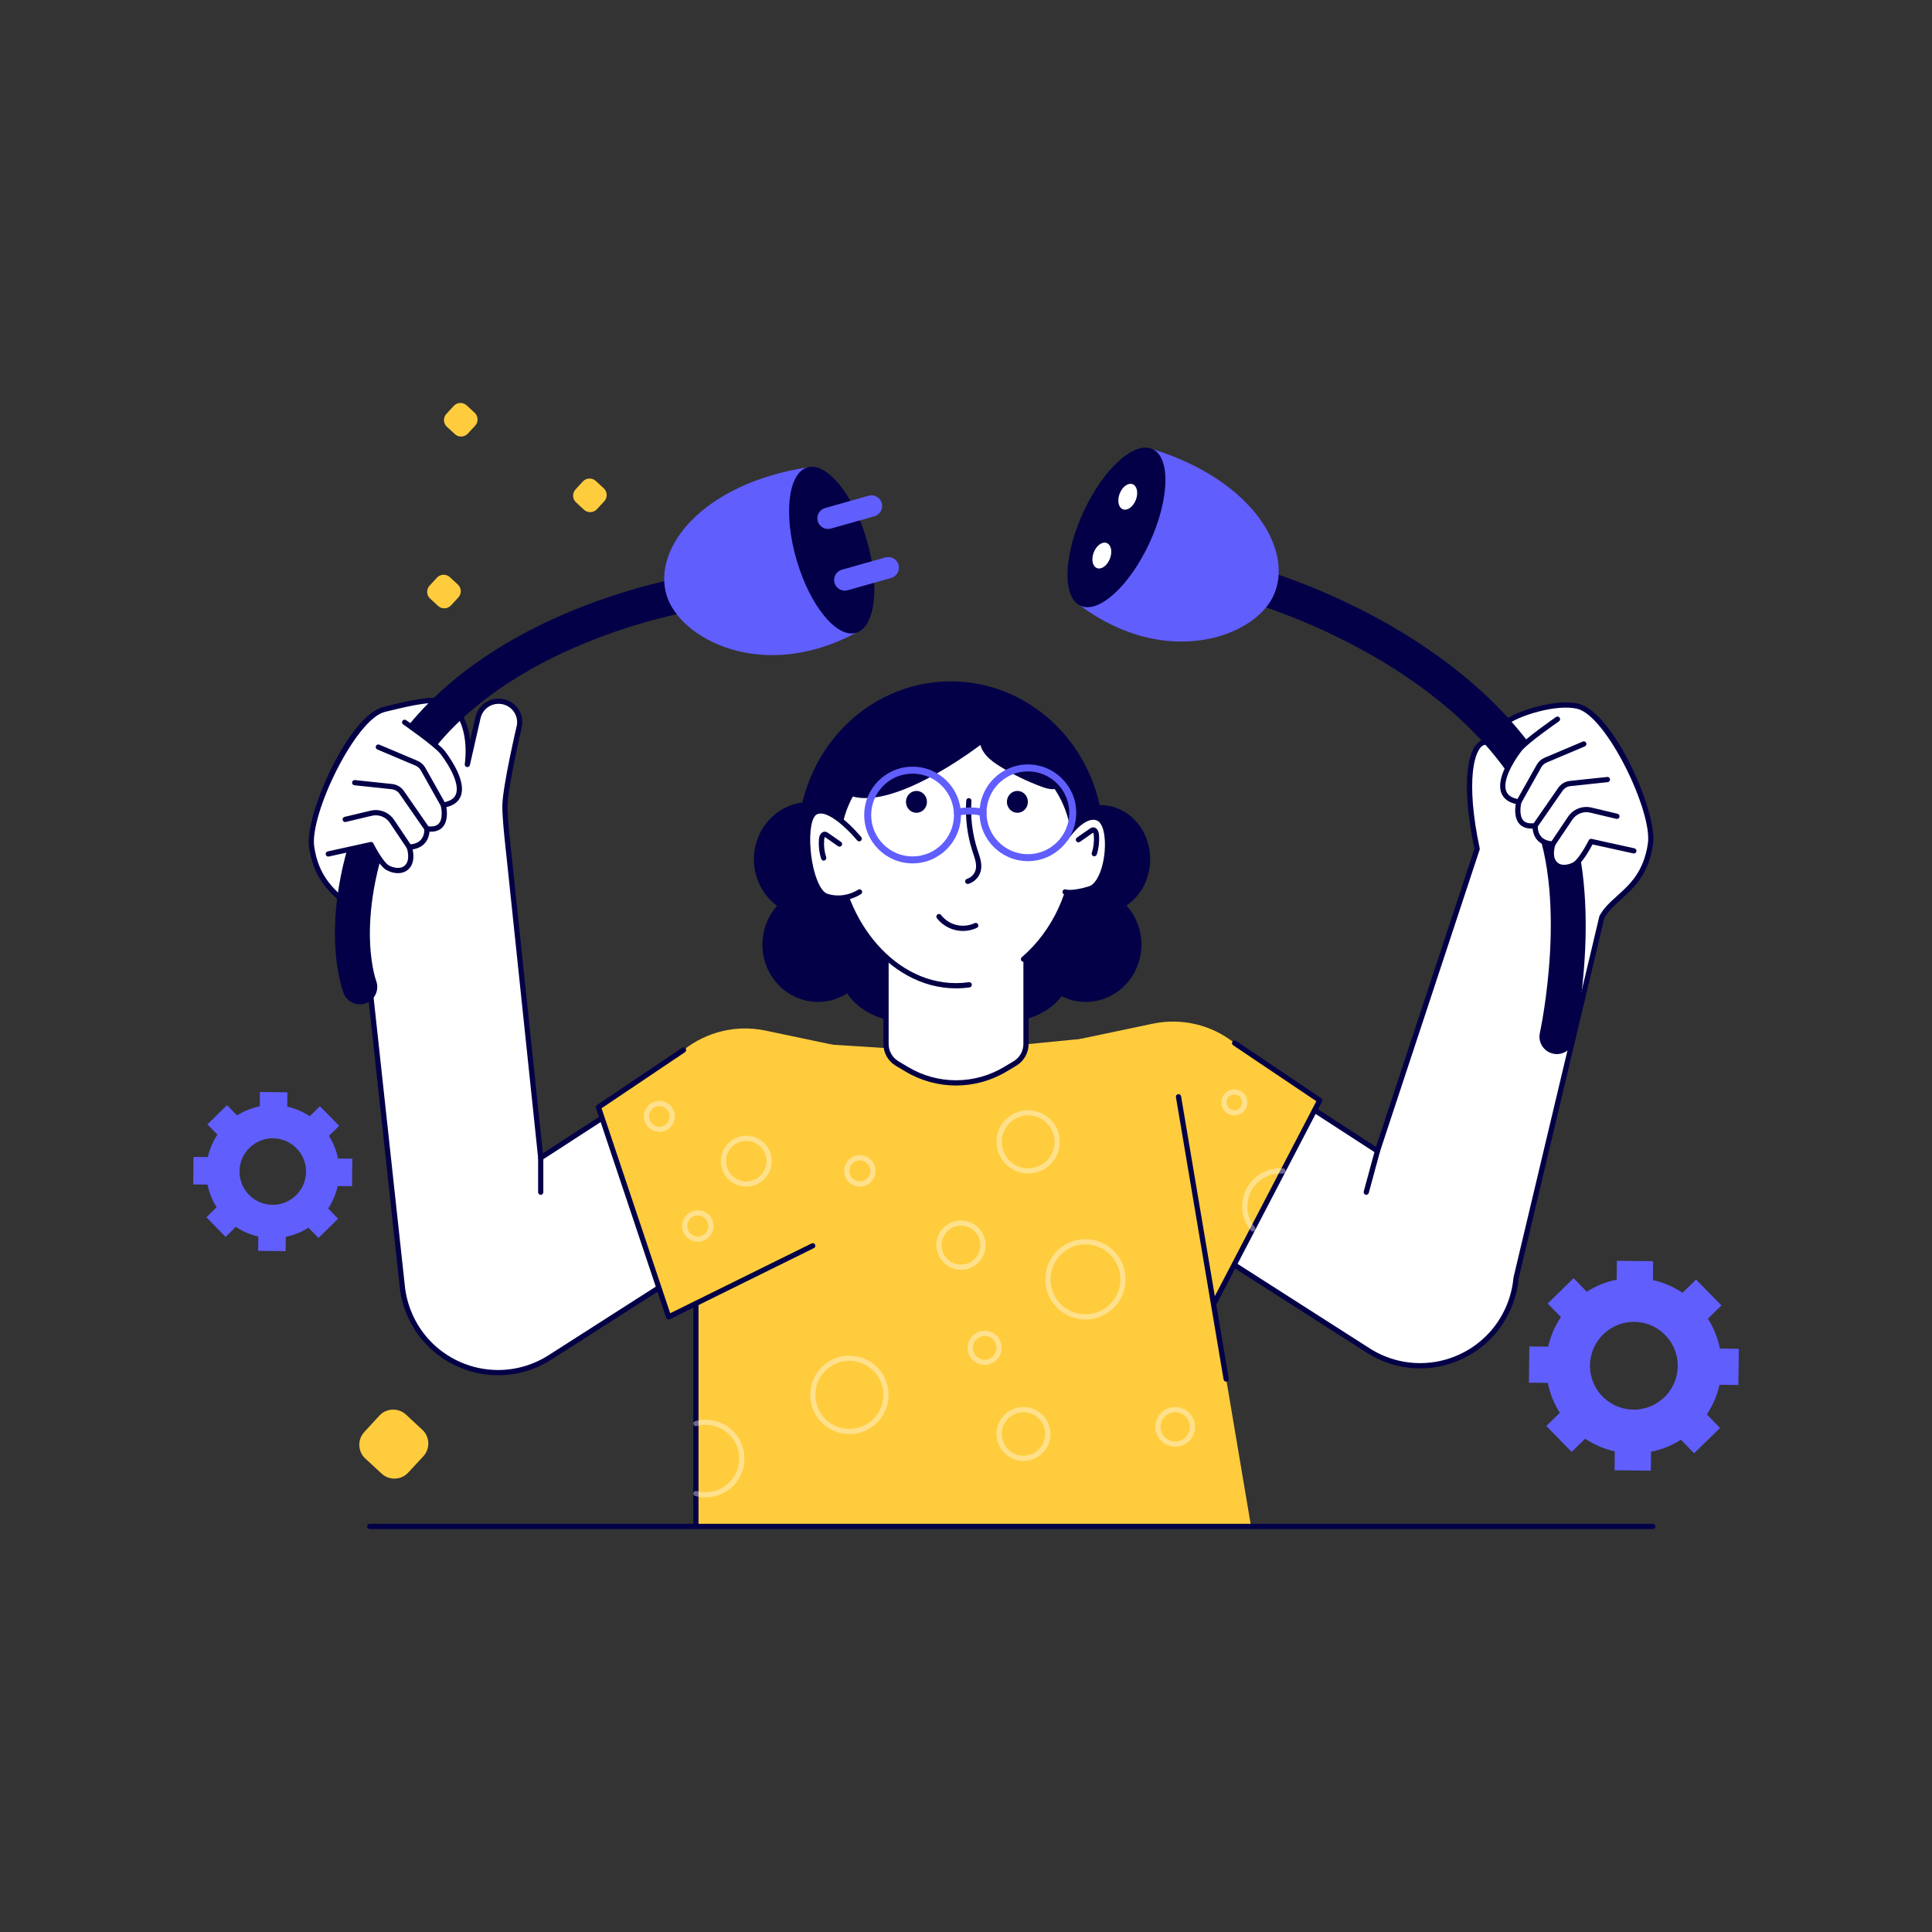 <svg width="2500" height="2500" viewBox="0 0 2500 2500" fill="none" xmlns="http://www.w3.org/2000/svg">
<rect x="0" y="0" width="2500" height="2500" fill="#333333" stroke="none"/>
<path d="M547.8 1884.39L528.28 1905.52C519.1 1915.37 503.72 1915.98 493.87 1906.88L472.74 1887.37C462.89 1878.27 462.28 1862.89 471.38 1853.04L490.89 1831.83C499.99 1821.98 515.37 1821.37 525.3 1830.47L546.43 1850.07C556.29 1859.16 556.9 1874.54 547.8 1884.39ZM593.1 773.1L583.6 783.39C579.13 788.19 571.64 788.48 566.84 784.05L556.55 774.55C551.75 770.12 551.46 762.63 555.89 757.83L565.39 747.5C569.82 742.7 577.31 742.41 582.15 746.84L592.44 756.38C597.24 760.81 597.53 768.3 593.1 773.1ZM781.92 648.62L772.42 658.91C767.95 663.71 760.46 664 755.66 659.57L745.37 650.07C740.57 645.64 740.28 638.15 744.71 633.35L754.21 623.02C758.64 618.22 766.13 617.93 770.97 622.36L781.26 631.9C786.05 636.33 786.35 643.82 781.92 648.62ZM614.85 550.82L605.35 561.11C600.88 565.91 593.39 566.2 588.59 561.77L578.3 552.27C573.5 547.84 573.21 540.35 577.64 535.55L587.14 525.22C591.57 520.42 599.06 520.13 603.9 524.56L614.19 534.1C618.98 538.53 619.28 546.03 614.85 550.82Z" fill="#FFCC3D"/>
<path d="M2135.7 1092.13C2127.05 1150.54 2087.27 1159 2072.65 1186.92L2072.73 1186.96L1961.77 1653.72C1959.36 1680.71 1948.21 1706.21 1930.04 1726.29C1905.68 1753.19 1871.83 1767.26 1837.64 1767.26C1814.51 1767.26 1791.21 1760.82 1770.53 1747.6L1557.42 1611.35L1666.56 1414.17L1782.39 1489.29L1911.42 1098.48C1885.28 975.28 1916.84 931.91 1943.88 978.77C1942.69 971.19 1920.56 956.14 1950.21 933.9C1965 922.71 2013.51 907.25 2041.64 913.86C2083.29 923.69 2141.82 1050.79 2135.7 1092.13Z" fill="white"/>
<path d="M1837.64 1770.64C1813.2 1770.64 1789.37 1763.66 1768.71 1750.45L1555.6 1614.2C1554.1 1613.24 1553.6 1611.28 1554.46 1609.72L1663.6 1412.54C1664.05 1411.72 1664.83 1411.13 1665.74 1410.9C1666.65 1410.67 1667.61 1410.83 1668.4 1411.34L1780.56 1484.07L1907.92 1098.29C1889.52 1010.95 1899.52 964.85 1917.66 957.89C1920.78 956.69 1925.7 956.07 1931.64 959.66C1930.64 951.75 1933.73 942.03 1948.18 931.2C1962.94 920.04 2012.89 903.65 2042.41 910.57C2087.8 921.28 2145.18 1051.16 2139.04 1092.62C2133.24 1131.75 2114.06 1149.01 2097.14 1164.24C2088.78 1171.76 2080.88 1178.87 2076 1187.8L1965.11 1654.25C1962.6 1681.73 1951.04 1708.11 1932.54 1728.55C1908.34 1755.3 1873.75 1770.64 1837.64 1770.64ZM1561.92 1610.21L1772.35 1744.75C1791.92 1757.26 1814.49 1763.87 1837.64 1763.87C1871.84 1763.87 1904.6 1749.34 1927.54 1724.01C1945.11 1704.59 1956.08 1679.52 1958.41 1653.4C1958.42 1653.24 1958.45 1653.08 1958.49 1652.92L2069.3 1186.79C2069.31 1186.29 2069.42 1185.79 2069.66 1185.34C2075.07 1175.01 2083.59 1167.34 2092.62 1159.21C2108.7 1144.75 2126.91 1128.35 2132.35 1091.62C2138.53 1049.9 2078.65 926.06 2040.86 917.14C2013.58 910.74 1965.79 926.34 1952.24 936.58C1931.7 951.99 1938.3 962.39 1943.6 970.75C1945.33 973.48 1946.83 975.85 1947.21 978.23C1947.46 979.84 1946.53 981.4 1945 981.94C1943.46 982.49 1941.76 981.85 1940.95 980.44C1933.77 968 1925.97 961.91 1920.08 964.18C1908.03 968.8 1895.92 1009.15 1914.72 1097.76C1914.85 1098.35 1914.81 1098.95 1914.62 1099.52L1785.6 1490.33C1785.27 1491.32 1784.5 1492.11 1783.51 1492.46C1782.52 1492.81 1781.43 1492.68 1780.55 1492.11L1667.76 1418.97L1561.92 1610.21Z" fill="#030047"/>
<path d="M1230.26 1294.89C1339.47 1294.89 1428 1202.39 1428 1088.28C1428 974.172 1339.47 881.67 1230.26 881.67C1121.05 881.67 1032.52 974.172 1032.52 1088.28C1032.52 1202.39 1121.05 1294.89 1230.26 1294.89Z" fill="#030047"/>
<path d="M1424.16 1182.01C1459.59 1182.01 1488.31 1150.63 1488.31 1111.92C1488.31 1073.21 1459.59 1041.83 1424.16 1041.83C1388.73 1041.83 1360.01 1073.21 1360.01 1111.92C1360.01 1150.63 1388.73 1182.01 1424.16 1182.01Z" fill="#030047"/>
<path d="M1058.47 1296.47C1098.18 1296.47 1130.37 1263.27 1130.37 1222.32C1130.37 1181.37 1098.18 1148.17 1058.47 1148.17C1018.76 1148.17 986.57 1181.37 986.57 1222.32C986.57 1263.27 1018.76 1296.47 1058.47 1296.47Z" fill="#030047"/>
<path d="M1405.08 1296.47C1444.79 1296.47 1476.98 1263.27 1476.98 1222.32C1476.98 1181.37 1444.79 1148.17 1405.08 1148.17C1365.37 1148.17 1333.18 1181.37 1333.18 1222.32C1333.18 1263.27 1365.37 1296.47 1405.08 1296.47Z" fill="#030047"/>
<path d="M1047.46 1186.07C1087.17 1186.07 1119.36 1152.87 1119.36 1111.92C1119.36 1070.97 1087.17 1037.77 1047.46 1037.77C1007.75 1037.77 975.56 1070.97 975.56 1111.92C975.56 1152.87 1007.75 1186.07 1047.46 1186.07Z" fill="#030047"/>
<path d="M1302.1 1321.92C1348.75 1321.92 1386.56 1290.54 1386.56 1251.83C1386.56 1213.12 1348.75 1181.74 1302.1 1181.74C1255.45 1181.74 1217.64 1213.12 1217.64 1251.83C1217.64 1290.54 1255.45 1321.92 1302.1 1321.92Z" fill="#030047"/>
<path d="M1170.43 1321.92C1217.08 1321.92 1254.89 1290.54 1254.89 1251.83C1254.89 1213.12 1217.08 1181.74 1170.43 1181.74C1123.78 1181.74 1085.97 1213.12 1085.97 1251.83C1085.97 1290.54 1123.78 1321.92 1170.43 1321.92Z" fill="#030047"/>
<path d="M1397.03 1344.54L1491.59 1324.66C1528.91 1316.81 1567.77 1326.03 1597.6 1349.79L1707.73 1423.85L1570.34 1687.72L1430.4 1603.11C1399.64 1584.51 1381.92 1550.22 1384.56 1514.36L1397.03 1344.54Z" fill="#FFCC3D"/>
<path d="M1570.33 1691.1C1569.72 1691.1 1569.12 1690.93 1568.58 1690.61L1428.65 1606C1427.05 1605.03 1426.54 1602.96 1427.51 1601.36C1428.47 1599.76 1430.55 1599.25 1432.15 1600.22L1569.01 1682.97L1703.34 1424.97L1595.72 1352.59C1594.17 1351.55 1593.76 1349.45 1594.8 1347.9C1595.84 1346.35 1597.93 1345.94 1599.49 1346.98L1709.62 1421.04C1711.05 1422 1711.53 1423.88 1710.73 1425.41L1573.34 1689.29C1572.91 1690.12 1572.16 1690.73 1571.25 1690.98C1570.94 1691.06 1570.64 1691.1 1570.33 1691.1Z" fill="#030047"/>
<path d="M1226.65 1361.28L1423.96 1341.89C1472.71 1337.1 1516.85 1370.85 1525 1419.15L1618.86 1975.19H900.47V1439.95C900.47 1386.15 945.89 1343.51 999.58 1346.91L1226.65 1361.28Z" fill="#FFCC3D"/>
<path d="M900.47 1978.58C898.6 1978.58 897.09 1977.07 897.09 1975.2V1439.96C897.09 1438.09 898.6 1436.58 900.47 1436.58C902.34 1436.58 903.85 1438.09 903.85 1439.96V1975.2C903.85 1977.06 902.34 1978.58 900.47 1978.58ZM1586.65 1787.82C1585.03 1787.82 1583.6 1786.65 1583.32 1785L1521.66 1419.72C1521.35 1417.88 1522.59 1416.14 1524.43 1415.83C1526.22 1415.52 1528.01 1416.76 1528.32 1418.6L1589.98 1783.89C1590.29 1785.73 1589.05 1787.47 1587.21 1787.78C1587.03 1787.81 1586.84 1787.82 1586.65 1787.82ZM2014.61 1363.98C2012.99 1363.98 2011.35 1363.81 2009.7 1363.44C1997.55 1360.74 1989.89 1348.71 1992.59 1336.56C1992.99 1334.76 2031.93 1154.67 1978.85 1047.05C1889.76 866.42 1649.27 789.14 1626.98 782.37C1626.63 782.29 1626.28 782.2 1625.93 782.1C1608.57 777.14 1608.17 762.23 1608.27 759.29C1608.61 748.96 1615.94 740.19 1626.04 738.01C1628.3 737.52 1630.61 737.02 1637.68 738.67L1637.7 738.6L1638.32 738.78C1638.55 738.85 1638.79 738.92 1639.02 738.99C1646.78 740.93 1659.72 745.2 1682.74 754.04C1707.81 763.67 1746.61 780.09 1788.99 803.63C1864.41 845.5 1965.58 918.27 2019.26 1027.12C2079.39 1149.03 2038.35 1338.33 2036.57 1346.33C2034.25 1356.83 2024.94 1363.98 2014.61 1363.98ZM1767.92 1546.09C1767.63 1546.09 1767.33 1546.05 1767.04 1545.97C1765.24 1545.48 1764.18 1543.62 1764.66 1541.82L1779.16 1488.4C1779.65 1486.6 1781.51 1485.53 1783.31 1486.02C1785.11 1486.51 1786.17 1488.37 1785.69 1490.17L1771.19 1543.59C1770.77 1545.1 1769.41 1546.09 1767.92 1546.09Z" fill="#030047"/>
<path d="M924.68 1620.25L711.57 1756.54C690.89 1769.76 667.64 1776.16 644.5 1776.16C610.27 1776.16 576.42 1762.09 552.05 1735.19C533.87 1715.11 522.73 1689.65 520.32 1662.66L469.06 1189.72L466.31 1190.95C451.69 1163.03 411.91 1154.56 403.27 1096.17C397.13 1054.82 455.68 927.72 497.32 917.89C525.45 911.28 566.84 899.8 581.63 910.98C611.29 933.22 605.91 981.65 604.72 989.23L618.53 928.6C621.45 915.93 632.68 907.37 645.14 907.37C647.05 907.37 648.95 907.54 650.9 907.96C665.35 911.05 674.71 925.03 672.04 939.57C672.04 939.57 654.2 1015.75 653.4 1041.72C652.89 1057.57 658.44 1105.06 658.44 1105.06L699.71 1498.18L815.54 1423.06L924.68 1620.25Z" fill="white"/>
<path d="M644.51 1779.54C608.38 1779.54 573.78 1764.2 549.56 1737.46C531 1716.96 519.43 1690.5 516.96 1662.96L466.16 1194.32C464.99 1194.27 463.89 1193.61 463.31 1192.51C458.46 1183.25 450.37 1175.97 441.8 1168.26C424.88 1153.03 405.7 1135.77 399.91 1096.66C393.75 1055.2 451.12 925.31 496.54 914.6L504.74 912.64C533.37 905.76 568.99 897.18 583.66 908.29C600.26 920.74 606.4 940.83 608.37 957.95L615.22 927.86C618.47 913.81 630.76 904 645.12 904C647.41 904 649.52 904.22 651.6 904.67C667.93 908.17 678.36 923.77 675.35 940.19C675.14 941.11 657.55 1016.49 656.77 1041.83C656.27 1057.25 661.73 1104.2 661.79 1104.67L702.48 1492.35L813.69 1420.23C814.48 1419.72 815.44 1419.56 816.35 1419.79C817.26 1420.02 818.04 1420.61 818.49 1421.43L927.63 1618.61C928.49 1620.17 928 1622.13 926.49 1623.09L713.4 1759.39C692.78 1772.57 668.95 1779.54 644.51 1779.54ZM469.07 1186.33C469.65 1186.33 470.24 1186.48 470.76 1186.78C471.7 1187.32 472.32 1188.27 472.44 1189.35L523.7 1662.29C526.04 1688.44 537 1713.5 554.58 1732.92C577.52 1758.25 610.3 1772.78 644.52 1772.78C667.68 1772.78 690.24 1766.18 709.77 1753.7L920.2 1619.11L814.35 1427.88L701.56 1501.02C700.57 1501.66 699.32 1501.74 698.26 1501.23C697.2 1500.72 696.48 1499.7 696.35 1498.53L655.09 1105.41C654.87 1103.5 649.52 1057.52 650.03 1041.61C650.84 1015.6 668.03 941.93 668.76 938.8C671.08 926.16 662.94 914 650.2 911.27C648.59 910.92 646.94 910.75 645.14 910.75C633.94 910.75 624.36 918.4 621.83 929.36L608.03 989.98C607.63 991.76 605.9 992.9 604.1 992.55C602.31 992.21 601.12 990.51 601.4 988.71C601.73 986.56 609.26 935.91 579.62 913.68C567.48 904.5 532.15 913 506.34 919.21L498.11 921.18C460.3 930.1 400.42 1053.95 406.62 1095.67C412.05 1132.37 430.27 1148.77 446.34 1163.23C454.55 1170.62 462.34 1177.63 467.75 1186.6C468.17 1186.42 468.62 1186.33 469.07 1186.33Z" fill="#030047"/>
<path d="M1085.08 1353.45L990.52 1333.57C953.2 1325.72 914.34 1334.94 884.51 1358.7L774.38 1432.76L865.23 1704.08L1051.7 1612.03C1082.46 1593.43 1100.18 1559.14 1097.54 1523.28L1085.08 1353.45Z" fill="#FFCC3D"/>
<path d="M865.24 1707.45C864.8 1707.45 864.36 1707.36 863.94 1707.19C863.04 1706.81 862.34 1706.07 862.03 1705.14L771.18 1433.82C770.7 1432.38 771.24 1430.79 772.5 1429.94L882.63 1355.88C884.19 1354.84 886.29 1355.25 887.32 1356.8C888.36 1358.35 887.95 1360.45 886.4 1361.49L778.41 1434.11L867.22 1699.32L1050.22 1608.98C1051.89 1608.16 1053.92 1608.84 1054.75 1610.51C1055.57 1612.18 1054.89 1614.21 1053.21 1615.04L866.74 1707.09C866.27 1707.33 865.76 1707.45 865.24 1707.45Z" fill="#030047"/>
<path d="M1491.36 581.18C1622.95 621.98 1674.96 713.66 1647.61 771.4C1622.17 825.1 1508.14 865.44 1398.01 783.84L1491.36 581.18Z" fill="#605EFD"/>
<path d="M1487.57 702.219C1513.35 646.258 1515.04 592.049 1491.36 581.14C1467.68 570.231 1427.59 606.753 1401.81 662.714C1376.03 718.675 1374.33 772.884 1398.01 783.793C1421.69 794.702 1461.79 758.18 1487.57 702.219Z" fill="#030047"/>
<path d="M1469.79 646.851C1473.27 637.887 1471.4 628.801 1465.62 626.557C1459.84 624.312 1452.33 629.759 1448.85 638.722C1445.37 647.686 1447.23 656.772 1453.02 659.016C1458.8 661.261 1466.31 655.814 1469.79 646.851Z" fill="white"/>
<path d="M1436.24 722.95C1439.72 713.986 1437.86 704.9 1432.07 702.656C1426.29 700.411 1418.78 705.858 1415.3 714.821C1411.82 723.785 1413.69 732.871 1419.47 735.115C1425.25 737.36 1432.76 731.913 1436.24 722.95Z" fill="white"/>
<path d="M465.64 1299.62C456.71 1299.62 448.28 1294.28 444.78 1285.48C443.04 1281.11 403.13 1176.47 483.91 1008.35C525.88 921 608.94 847.99 724.11 797.19C769.49 777.17 811.03 764.53 837.89 757.45C870.34 748.89 890.2 745.33 896.91 746.92C907.2 749.33 914.45 758.59 914.31 769.15C914.29 771.01 913.55 787.42 895.08 791.26C893.68 791.55 892.29 791.71 890.91 791.73C862.29 796.88 611.03 847.84 524.52 1027.87C453.01 1176.68 486.35 1268.07 486.7 1268.98C491.11 1280.55 485.38 1293.58 473.85 1298.08C471.16 1299.12 468.37 1299.62 465.64 1299.62Z" fill="#030047"/>
<path d="M1044.72 604.76C908.61 626.11 843.9 709.3 862.61 770.39C880.01 827.2 987.02 883.61 1107.79 818.79L1044.72 604.76Z" fill="#605EFD"/>
<path d="M1107.77 818.846C1132.78 811.478 1138.94 757.593 1121.53 698.492C1104.12 639.391 1069.72 597.453 1044.71 604.822C1019.7 612.19 1013.54 666.075 1030.96 725.176C1048.37 784.277 1082.76 826.215 1107.77 818.846Z" fill="#030047"/>
<path d="M1131.6 668.03L1075.21 683.97C1067.93 686.03 1060.34 681.84 1058.2 674.58C1056.03 667.21 1060.29 659.48 1067.69 657.38L1123.78 641.52C1131.1 639.36 1138.78 643.55 1140.93 650.87C1143.1 658.19 1138.92 665.87 1131.6 668.03ZM1153.31 747.85L1096.92 763.79C1089.64 765.85 1082.05 761.66 1079.91 754.4C1077.74 747.03 1082 739.3 1089.4 737.2L1145.49 721.34C1152.81 719.18 1160.49 723.37 1162.64 730.69C1164.81 738.02 1160.63 745.7 1153.31 747.85Z" fill="#605EFD"/>
<path d="M1313.31 1376.17L1300.72 1383.68C1261.52 1407.08 1212.63 1407.08 1173.43 1383.68L1160.84 1376.17C1151.96 1370.87 1146.51 1361.28 1146.51 1350.94V1212.58H1327.63V1350.94C1327.63 1361.28 1322.19 1370.87 1313.31 1376.17Z" fill="white"/>
<path d="M1237.07 1404.64C1214.46 1404.64 1191.85 1398.62 1171.69 1386.59L1159.1 1379.08C1149.25 1373.2 1143.13 1362.42 1143.13 1350.94V1212.58C1143.13 1210.71 1144.64 1209.2 1146.51 1209.2H1327.62C1329.49 1209.2 1331 1210.71 1331 1212.58V1350.94C1331 1362.41 1324.88 1373.2 1315.03 1379.08L1302.44 1386.59C1282.29 1398.62 1259.68 1404.64 1237.07 1404.64ZM1149.9 1215.95V1350.93C1149.9 1360.04 1154.76 1368.59 1162.58 1373.26L1175.17 1380.77C1213.36 1403.57 1260.82 1403.56 1299 1380.77L1311.59 1373.26C1319.41 1368.59 1324.27 1360.04 1324.27 1350.93V1215.95H1149.9Z" fill="#030047"/>
<path d="M1254.19 1274.31C1248.57 1275.12 1242.86 1275.54 1237.07 1275.54C1152.36 1275.54 1083.69 1185.88 1083.69 1097.74C1083.69 1009.61 1152.36 956.38 1237.07 956.38C1321.78 956.38 1390.45 1009.61 1390.45 1097.74C1390.45 1152.11 1364.32 1207.06 1324.4 1241.19" fill="white"/>
<path d="M1237.08 1278.91C1147.36 1278.91 1080.32 1183.26 1080.32 1097.73C1080.32 1012.51 1144.78 952.99 1237.08 952.99C1329.38 952.99 1393.84 1012.51 1393.84 1097.73C1393.84 1152.34 1368.08 1208.29 1326.61 1243.75C1325.2 1244.96 1323.06 1244.8 1321.84 1243.38C1320.63 1241.96 1320.8 1239.83 1322.21 1238.62C1362.22 1204.41 1387.07 1150.43 1387.07 1097.74C1387.07 1016.5 1325.39 959.76 1237.07 959.76C1148.75 959.76 1087.07 1016.5 1087.07 1097.74C1087.07 1180.07 1151.22 1272.16 1237.07 1272.16C1242.6 1272.16 1248.2 1271.76 1253.71 1270.97C1255.58 1270.7 1257.27 1271.99 1257.53 1273.83C1257.79 1275.68 1256.51 1277.39 1254.67 1277.66C1248.85 1278.49 1242.92 1278.91 1237.08 1278.91Z" fill="#030047"/>
<path d="M1378.66 1085.38C1378.66 1085.38 1402.28 1048.99 1421.9 1059.18C1441.52 1069.37 1434.22 1142.61 1410.36 1150.04C1386.5 1157.48 1378.23 1154.11 1378.23 1154.11" fill="white"/>
<path d="M1384.61 1158.25C1379.71 1158.25 1377.4 1157.43 1376.95 1157.24C1375.22 1156.54 1374.39 1154.57 1375.09 1152.84C1375.79 1151.11 1377.78 1150.28 1379.49 1150.98C1379.49 1150.98 1387.51 1153.62 1409.34 1146.82C1418.92 1143.83 1427.34 1125.12 1429.36 1102.32C1431.12 1082.37 1427.41 1065.86 1420.33 1062.18C1406.51 1055 1387.6 1077.82 1381.49 1087.22C1380.48 1088.78 1378.38 1089.23 1376.82 1088.21C1375.25 1087.19 1374.81 1085.1 1375.83 1083.54C1376.86 1081.95 1401.38 1044.71 1423.46 1056.18C1435.29 1062.33 1437.75 1084.35 1436.11 1102.91C1434.31 1123.14 1426.76 1148.47 1411.37 1153.27C1398.61 1157.25 1390.03 1158.25 1384.61 1158.25Z" fill="#030047"/>
<path d="M1395.47 1086.61C1400.9 1082.83 1406.34 1079.05 1411.77 1075.26C1412.76 1074.57 1413.82 1073.86 1414.94 1073.98C1416.21 1074.12 1417.3 1075.34 1417.9 1076.81C1418.5 1078.28 1418.69 1079.97 1418.81 1081.63C1419.35 1089.46 1418.37 1097.45 1415.99 1104.67" fill="white"/>
<path d="M1415.99 1108.05C1415.64 1108.05 1415.29 1108 1414.93 1107.88C1413.16 1107.3 1412.19 1105.38 1412.78 1103.61C1415.02 1096.79 1415.94 1089.27 1415.43 1081.86C1415.34 1080.52 1415.19 1079.13 1414.76 1078.09C1414.66 1077.85 1414.56 1077.66 1414.46 1077.52C1414.19 1077.69 1413.87 1077.91 1413.69 1078.03L1397.39 1089.38C1395.86 1090.45 1393.76 1090.07 1392.69 1088.54C1391.62 1087.01 1392 1084.9 1393.53 1083.84L1409.83 1072.49C1410.97 1071.7 1412.88 1070.35 1415.29 1070.62C1417.72 1070.88 1419.86 1072.71 1421.02 1075.52C1421.81 1077.45 1422.04 1079.49 1422.17 1081.39C1422.74 1089.67 1421.71 1098.08 1419.19 1105.72C1418.73 1107.14 1417.41 1108.05 1415.99 1108.05ZM1252.26 1143.82C1250.81 1143.82 1249.47 1142.88 1249.03 1141.42C1248.49 1139.63 1249.5 1137.75 1251.29 1137.21C1256.69 1135.58 1261.08 1131 1262.48 1125.54C1264.17 1118.94 1261.73 1111.65 1259.36 1104.61L1258.66 1102.51C1251.64 1081.26 1248.75 1058.22 1250.31 1035.9C1250.44 1034.04 1252.04 1032.63 1253.91 1032.76C1255.78 1032.89 1257.18 1034.5 1257.05 1036.37C1255.55 1057.83 1258.33 1079.97 1265.08 1100.39L1265.78 1102.46C1268.33 1110.07 1271.23 1118.69 1269.04 1127.23C1267.06 1134.93 1260.86 1141.39 1253.26 1143.69C1252.91 1143.78 1252.58 1143.82 1252.26 1143.82Z" fill="#030047"/>
<path d="M1267.42 956.61C1267.47 964.49 1271.24 972 1276.48 977.9C1281.71 983.79 1288.34 988.25 1295.06 992.38C1311.52 1002.5 1328.98 1011 1347.1 1017.72C1351.61 1019.39 1356.24 1020.97 1361.05 1021.17C1365.86 1021.37 1370.93 1020 1374.27 1016.53C1378.41 1012.23 1379.08 1005.44 1377.3 999.74C1375.52 994.04 1371.67 989.24 1367.61 984.87C1346.95 962.63 1318.4 947.86 1288.31 943.85C1282.52 943.08 1276.54 942.7 1270.91 944.27C1265.28 945.84 1260.01 949.66 1258.01 955.14" fill="#030047"/>
<path d="M1272.02 961.38C1272.02 961.38 1141.74 1063.47 1088.57 1023.45C1035.4 983.43 1212.61 938.3 1214.41 938.66C1216.22 939.03 1272.02 961.38 1272.02 961.38Z" fill="#030047"/>
<path d="M1330.09 1114.32C1295.59 1114.32 1267.52 1086.25 1267.52 1051.75C1267.52 1017.25 1295.59 989.18 1330.09 989.18C1364.59 989.18 1392.66 1017.25 1392.66 1051.75C1392.65 1086.26 1364.59 1114.32 1330.09 1114.32ZM1330.09 998.2C1300.56 998.2 1276.54 1022.23 1276.54 1051.76C1276.54 1081.29 1300.56 1105.32 1330.09 1105.32C1359.62 1105.32 1383.64 1081.3 1383.64 1051.76C1383.64 1022.23 1359.62 998.2 1330.09 998.2Z" fill="#605EFD"/>
<path d="M1180.86 1117.21C1146.36 1117.21 1118.29 1089.14 1118.29 1054.64C1118.29 1020.14 1146.36 992.07 1180.86 992.07C1215.36 992.07 1243.43 1020.14 1243.43 1054.64C1243.43 1089.15 1215.36 1117.21 1180.86 1117.21ZM1180.86 1001.09C1151.33 1001.09 1127.31 1025.11 1127.31 1054.65C1127.31 1084.18 1151.33 1108.21 1180.86 1108.21C1210.39 1108.21 1234.42 1084.19 1234.42 1054.65C1234.42 1025.11 1210.39 1001.09 1180.86 1001.09Z" fill="#605EFD"/>
<path d="M1316.51 1051.75C1324.01 1051.75 1330.09 1045.41 1330.09 1037.6C1330.09 1029.79 1324.01 1023.45 1316.51 1023.45C1309.01 1023.45 1302.93 1029.79 1302.93 1037.6C1302.93 1045.41 1309.01 1051.75 1316.51 1051.75Z" fill="#030047"/>
<path d="M1185.89 1051.75C1193.39 1051.75 1199.47 1045.41 1199.47 1037.6C1199.47 1029.79 1193.39 1023.45 1185.89 1023.45C1178.39 1023.45 1172.31 1029.79 1172.31 1037.6C1172.31 1045.41 1178.39 1051.75 1185.89 1051.75Z" fill="#030047"/>
<path d="M1272.02 1056.26C1271.47 1056.26 1270.91 1056.16 1270.36 1055.94C1261.46 1052.42 1245.13 1054.22 1239.58 1055.21C1237.16 1055.64 1234.79 1054.02 1234.35 1051.57C1233.91 1049.12 1235.54 1046.78 1237.99 1046.34C1238.9 1046.17 1260.56 1042.37 1273.68 1047.56C1275.99 1048.48 1277.13 1051.09 1276.21 1053.41C1275.51 1055.18 1273.82 1056.26 1272.02 1056.26Z" fill="#605EFD"/>
<path d="M1262.59 1189.73C1254.66 1186 1245.42 1185.08 1236.85 1187.15C1228.28 1189.23 1220.44 1194.29 1215 1201.26" fill="white"/>
<path d="M1214.99 1182.68C1214.26 1182.68 1213.53 1182.91 1212.92 1183.4C1211.45 1184.55 1211.19 1186.67 1212.33 1188.14C1218.27 1195.75 1226.69 1201.19 1236.05 1203.46C1245.42 1205.73 1255.35 1204.74 1264.02 1200.66C1265.71 1199.87 1266.43 1197.85 1265.64 1196.16C1264.85 1194.47 1262.84 1193.74 1261.14 1194.54C1253.86 1197.96 1245.51 1198.8 1237.64 1196.89C1229.75 1194.98 1222.66 1190.39 1217.65 1183.98C1217 1183.13 1216 1182.68 1214.99 1182.68Z" fill="#030047"/>
<path d="M699.69 1546.08C697.82 1546.08 696.31 1544.57 696.31 1542.7V1498.19C696.31 1496.32 697.82 1494.81 699.69 1494.81C701.56 1494.81 703.07 1496.32 703.07 1498.19V1542.7C703.07 1544.57 701.56 1546.08 699.69 1546.08Z" fill="#030047"/>
<path d="M2015.41 930.59C2015.41 930.59 1974.24 959.03 1965.98 969.92C1957.73 980.81 1922.52 1030.84 1965.38 1037.69C1965.38 1037.69 1956.03 1072.97 1986.54 1068.36C1986.54 1068.36 1984.2 1090.75 2009.38 1092.13C2009.38 1092.13 2003.86 1107.58 2011.3 1116.76C2018.74 1125.95 2032.1 1122.15 2038.04 1118.39C2046.72 1112.91 2058.88 1088.82 2058.88 1088.82L2114.21 1101.03" fill="white"/>
<path d="M2024.02 1125.84C2018.45 1125.84 2012.81 1124.01 2008.67 1118.89C2002.6 1111.4 2003.78 1100.82 2005.06 1095.08C1998.17 1094.01 1992.76 1091.2 1988.95 1086.72C1984.73 1081.77 1983.51 1075.93 1983.2 1072.11C1975.77 1072.51 1970.02 1070.52 1966.1 1066.14C1959.38 1058.65 1960.38 1046.37 1961.39 1040.35C1951.91 1038.13 1945.68 1033.45 1942.85 1026.4C1935.38 1007.79 1954.66 979.28 1963.29 967.88C1971.77 956.69 2011.79 928.99 2013.49 927.81C2015.04 926.74 2017.14 927.14 2018.19 928.67C2019.25 930.21 2018.87 932.31 2017.33 933.37C2016.92 933.65 1976.51 961.63 1968.67 971.96C1955.9 988.81 1944.06 1011.29 1949.11 1023.88C1951.36 1029.48 1956.85 1032.91 1965.91 1034.35C1966.85 1034.5 1967.69 1035.04 1968.21 1035.84C1968.73 1036.64 1968.89 1037.62 1968.65 1038.55C1967.5 1042.92 1965.71 1055.6 1971.14 1061.63C1974.11 1064.92 1979.12 1066.06 1986.04 1065.02C1987.09 1064.86 1988.13 1065.19 1988.88 1065.92C1989.64 1066.64 1990.02 1067.67 1989.91 1068.72C1989.9 1068.78 1989.21 1076.65 1994.14 1082.39C1997.45 1086.24 2002.64 1088.38 2009.57 1088.76C2010.63 1088.82 2011.61 1089.38 2012.2 1090.26C2012.79 1091.15 2012.93 1092.26 2012.57 1093.26C2012.52 1093.4 2007.8 1107.05 2013.93 1114.63C2020 1122.13 2031.58 1118.48 2036.24 1115.53C2042.7 1111.45 2052.61 1093.76 2055.88 1087.29C2056.58 1085.91 2058.12 1085.18 2059.62 1085.51L2114.94 1097.72C2116.76 1098.12 2117.91 1099.93 2117.51 1101.75C2117.11 1103.57 2115.31 1104.72 2113.48 1104.32L2060.69 1092.67C2057.24 1099.21 2047.68 1116.29 2039.84 1121.24C2035.96 1123.71 2030.03 1125.84 2024.02 1125.84Z" fill="#030047"/>
<path d="M1965.38 1037.69L1991.45 991.26C1993.38 987.82 1996.4 985.13 2000.03 983.59L2049.44 962.7" fill="white"/>
<path d="M1965.37 1041.07C1964.81 1041.07 1964.24 1040.93 1963.72 1040.64C1962.09 1039.73 1961.52 1037.67 1962.43 1036.04L1988.5 989.61C1990.78 985.54 1994.41 982.3 1998.7 980.48L2048.11 959.59C2049.84 958.86 2051.81 959.66 2052.54 961.39C2053.27 963.11 2052.47 965.09 2050.74 965.82L2001.33 986.71C1998.41 987.95 1995.94 990.15 1994.39 992.92L1968.32 1039.35C1967.71 1040.45 1966.56 1041.07 1965.37 1041.07Z" fill="#030047"/>
<path d="M1986.54 1068.36L2019.11 1021.4C2022.05 1017.15 2026.7 1014.4 2031.84 1013.86L2080 1008.75" fill="white"/>
<path d="M1986.53 1071.74C1985.87 1071.74 1985.2 1071.55 1984.61 1071.14C1983.08 1070.08 1982.7 1067.97 1983.76 1066.44L2016.33 1019.48C2019.84 1014.42 2025.36 1011.15 2031.48 1010.5L2079.64 1005.39C2081.54 1005.18 2083.16 1006.54 2083.36 1008.39C2083.55 1010.25 2082.21 1011.91 2080.35 1012.11L2032.19 1017.22C2028.03 1017.66 2024.27 1019.89 2021.88 1023.33L1989.31 1070.29C1988.66 1071.23 1987.61 1071.74 1986.53 1071.74Z" fill="#030047"/>
<path d="M2009.37 1092.13L2031.86 1058.67C2037.7 1049.98 2048.31 1045.83 2058.5 1048.25L2092.31 1056.29" fill="white"/>
<path d="M2009.37 1095.51C2008.72 1095.51 2008.07 1095.32 2007.49 1094.94C2005.94 1093.9 2005.53 1091.8 2006.57 1090.25L2029.06 1056.79C2035.65 1046.99 2047.79 1042.24 2059.28 1044.97L2093.09 1053.01C2094.9 1053.44 2096.03 1055.26 2095.59 1057.08C2095.16 1058.9 2093.33 1060.01 2091.52 1059.59L2057.71 1051.55C2048.94 1049.46 2039.69 1053.09 2034.66 1060.56L2012.17 1094.02C2011.52 1094.99 2010.45 1095.51 2009.37 1095.51Z" fill="#030047"/>
<path d="M523.56 934.61C523.56 934.61 564.73 963.05 572.99 973.94C581.24 984.83 616.45 1034.86 573.59 1041.71C573.59 1041.71 582.94 1076.99 552.43 1072.38C552.43 1072.38 554.77 1094.77 529.59 1096.15C529.59 1096.15 535.11 1111.6 527.67 1120.78C520.23 1129.97 506.87 1126.17 500.93 1122.41C492.25 1116.93 480.09 1092.84 480.09 1092.84L424.76 1105.05" fill="white"/>
<path d="M514.95 1129.85C508.94 1129.85 503.01 1127.72 499.13 1125.26C491.29 1120.31 481.74 1103.23 478.28 1096.69L425.49 1108.34C423.65 1108.73 421.86 1107.59 421.46 1105.77C421.06 1103.95 422.21 1102.14 424.03 1101.74L479.35 1089.53C480.88 1089.2 482.4 1089.93 483.09 1091.31C486.36 1097.78 496.26 1115.46 502.73 1119.55C507.39 1122.49 518.97 1126.15 525.05 1118.65C531.18 1111.07 526.46 1097.41 526.41 1097.28C526.06 1096.28 526.19 1095.16 526.78 1094.28C527.37 1093.39 528.34 1092.84 529.41 1092.78C536.34 1092.4 541.53 1090.25 544.84 1086.41C549.77 1080.68 549.08 1072.81 549.07 1072.73C548.97 1071.69 549.35 1070.66 550.11 1069.95C550.86 1069.23 551.91 1068.9 552.94 1069.06C559.86 1070.1 564.87 1068.97 567.84 1065.67C573.27 1059.63 571.47 1046.96 570.33 1042.59C570.09 1041.67 570.25 1040.68 570.77 1039.88C571.29 1039.08 572.13 1038.54 573.07 1038.39C582.13 1036.94 587.62 1033.52 589.87 1027.92C594.92 1015.34 583.08 992.85 570.31 976C562.47 965.67 522.06 937.69 521.65 937.41C520.11 936.35 519.73 934.24 520.79 932.71C521.85 931.18 523.95 930.78 525.49 931.85C527.19 933.02 567.2 960.73 575.69 971.92C584.33 983.32 603.61 1011.83 596.13 1030.44C593.3 1037.49 587.07 1042.18 577.59 1044.39C578.6 1050.41 579.59 1062.69 572.88 1070.18C568.96 1074.56 563.17 1076.57 555.78 1076.15C555.47 1079.98 554.25 1085.81 550.03 1090.76C546.21 1095.24 540.8 1098.04 533.92 1099.12C535.2 1104.87 536.38 1115.44 530.31 1122.93C526.16 1128.02 520.52 1129.85 514.95 1129.85Z" fill="#030047"/>
<path d="M573.59 1041.7L547.52 995.27C545.59 991.83 542.57 989.14 538.94 987.6L489.53 966.71" fill="white"/>
<path d="M573.59 1045.08C572.41 1045.08 571.26 1044.46 570.64 1043.35L544.58 996.92C543.02 994.15 540.56 991.94 537.64 990.71L488.24 969.82C486.52 969.09 485.71 967.11 486.44 965.39C487.17 963.67 489.15 962.87 490.87 963.59L540.27 984.48C544.56 986.29 548.19 989.54 550.47 993.6L576.54 1040.04C577.45 1041.67 576.87 1043.73 575.25 1044.64C574.72 1044.94 574.15 1045.08 573.59 1045.08Z" fill="#030047"/>
<path d="M552.43 1072.38L519.86 1025.42C516.92 1021.17 512.27 1018.42 507.13 1017.88L458.97 1012.77" fill="white"/>
<path d="M552.43 1075.76C551.36 1075.76 550.3 1075.25 549.65 1074.31L517.08 1027.35C514.69 1023.91 510.93 1021.68 506.77 1021.24L458.61 1016.13C456.75 1015.93 455.41 1014.27 455.6 1012.41C455.8 1010.56 457.42 1009.21 459.32 1009.41L507.48 1014.52C513.6 1015.17 519.12 1018.44 522.63 1023.5L555.2 1070.46C556.26 1071.99 555.88 1074.1 554.35 1075.16C553.77 1075.56 553.1 1075.76 552.43 1075.76Z" fill="#030047"/>
<path d="M529.59 1096.15L507.1 1062.69C501.26 1054 490.65 1049.85 480.46 1052.27L446.65 1060.31" fill="white"/>
<path d="M529.6 1099.53C528.51 1099.53 527.44 1099.01 526.79 1098.04L504.3 1064.58C499.27 1057.1 490 1053.48 481.25 1055.57L447.44 1063.61C445.61 1064.04 443.8 1062.92 443.37 1061.1C442.94 1059.28 444.06 1057.46 445.87 1057.03L479.68 1048.99C491.2 1046.25 503.32 1051.01 509.9 1060.81L532.39 1094.27C533.43 1095.82 533.02 1097.92 531.47 1098.96C530.9 1099.34 530.25 1099.53 529.6 1099.53Z" fill="#030047"/>
<path d="M1111.82 1085.38C1111.82 1085.38 1074.98 1040.67 1055.37 1050.85C1035.76 1061.03 1045.89 1152.41 1069.75 1159.85C1093.61 1167.29 1112.26 1154.11 1112.26 1154.11" fill="white"/>
<path d="M1084.67 1165.53C1079.75 1165.53 1074.39 1164.84 1068.74 1163.08C1053.86 1158.44 1044.72 1128.5 1042.28 1100.88C1041.35 1090.33 1039.42 1055.33 1053.81 1047.86C1075.21 1036.74 1110.48 1078.44 1114.43 1083.24C1115.61 1084.68 1115.41 1086.81 1113.97 1088C1112.53 1089.19 1110.4 1088.98 1109.21 1087.54C1099.45 1075.69 1071 1046.55 1056.92 1053.86C1050.15 1057.38 1046.89 1076.47 1049 1100.29C1051.57 1129.35 1060.93 1153.57 1070.75 1156.63C1092.63 1163.46 1110.13 1151.47 1110.31 1151.35C1111.83 1150.29 1113.94 1150.64 1115.02 1152.17C1116.09 1153.69 1115.73 1155.8 1114.21 1156.87C1113.57 1157.32 1101.7 1165.53 1084.67 1165.53Z" fill="#030047"/>
<path d="M1086.38 1092.22C1080.95 1088.44 1075.51 1084.66 1070.08 1080.87C1069.09 1080.18 1068.03 1079.47 1066.91 1079.59C1065.64 1079.73 1064.55 1080.95 1063.95 1082.42C1063.35 1083.89 1063.16 1085.58 1063.04 1087.24C1062.5 1095.07 1063.48 1103.06 1065.86 1110.28" fill="white"/>
<path d="M1065.85 1113.66C1064.43 1113.66 1063.11 1112.76 1062.64 1111.34C1060.12 1103.7 1059.09 1095.29 1059.66 1087.01C1059.79 1085.1 1060.02 1083.07 1060.81 1081.13C1061.97 1078.32 1064.11 1076.49 1066.54 1076.23C1068.99 1075.97 1070.86 1077.3 1072 1078.1L1088.3 1089.45C1089.83 1090.52 1090.21 1092.62 1089.14 1094.15C1088.08 1095.68 1085.97 1096.06 1084.44 1094.99L1068.14 1083.64C1067.97 1083.52 1067.64 1083.29 1067.37 1083.13C1067.27 1083.27 1067.17 1083.45 1067.07 1083.7C1066.64 1084.74 1066.5 1086.13 1066.41 1087.47C1065.9 1094.88 1066.82 1102.4 1069.06 1109.22C1069.65 1110.99 1068.68 1112.9 1066.91 1113.49C1066.56 1113.61 1066.2 1113.66 1065.85 1113.66Z" fill="#030047"/>
<path d="M2249.48 1792.2L2250 1745.3L2225.56 1745.03C2222.78 1731.06 2217.41 1718 2210.02 1706.36L2227.5 1689.24L2194.7 1655.71L2177.22 1672.83C2165.74 1665.15 2152.81 1659.52 2138.9 1656.43L2139.17 1631.99L2092.25 1631.47L2091.98 1655.91C2078.01 1658.69 2064.95 1664.03 2053.31 1671.45L2036.22 1653.95L2002.69 1686.74L2019.78 1704.24C2012.13 1715.72 2006.47 1728.65 2003.38 1742.56L1978.94 1742.29L1978.42 1789.19L2002.86 1789.46C2005.64 1803.46 2011.01 1816.51 2018.4 1828.13L2000.92 1845.25L2033.72 1878.78L2051.2 1861.66C2062.68 1869.33 2075.61 1874.97 2089.52 1878.06L2089.25 1902.52L2136.17 1903.04L2136.44 1878.58C2150.41 1875.8 2163.47 1870.46 2175.11 1863.04L2192.2 1880.54L2225.73 1847.74L2208.64 1830.24C2216.29 1818.78 2221.95 1805.85 2225.04 1791.92L2249.48 1792.2ZM2118.19 1823.89C2083.19 1826.27 2054.54 1796.99 2057.68 1762.03C2060.15 1734.53 2082.7 1712.48 2110.24 1710.63C2145.26 1708.28 2173.89 1737.57 2170.74 1772.5C2168.25 1799.98 2145.72 1822.02 2118.19 1823.89Z" fill="#605EFD"/>
<path d="M455.53 1534.91L455.93 1499.35L437.4 1499.14C435.3 1488.55 431.22 1478.65 425.62 1469.82L438.87 1456.84L414 1431.42L400.75 1444.4C392.05 1438.58 382.24 1434.3 371.7 1431.96L371.91 1413.43L336.33 1413.03L336.12 1431.56C325.53 1433.66 315.63 1437.72 306.8 1443.35L293.84 1430.08L268.41 1454.95L281.37 1468.22C275.57 1476.92 271.28 1486.73 268.94 1497.27L250.41 1497.06L250.01 1532.62L268.54 1532.83C270.64 1543.44 274.72 1553.34 280.32 1562.15L267.07 1575.13L291.94 1600.56L305.19 1587.58C313.89 1593.4 323.7 1597.67 334.24 1600.01L334.03 1618.56L369.61 1618.96L369.82 1600.41C380.41 1598.31 390.31 1594.25 399.14 1588.63L412.1 1601.9L437.53 1577.03L424.57 1563.76C430.37 1555.07 434.66 1545.27 437 1534.71L455.53 1534.91ZM355.98 1558.94C329.44 1560.74 307.72 1538.54 310.1 1512.03C311.97 1491.18 329.07 1474.46 349.96 1473.05C376.51 1471.26 398.22 1493.48 395.83 1519.96C393.94 1540.81 376.86 1557.52 355.98 1558.94Z" fill="#605EFD"/>
<path d="M2138.73 1978.58H478.41C476.54 1978.58 475.03 1977.07 475.03 1975.2C475.03 1973.33 476.54 1971.82 478.41 1971.82H2138.73C2140.6 1971.82 2142.11 1973.33 2142.11 1975.2C2142.11 1977.07 2140.6 1978.58 2138.73 1978.58Z" fill="#030047"/>
<g opacity="0.4">
<path d="M1621.17 1593.52C1620.2 1593.52 1619.23 1593.1 1618.56 1592.29C1611.32 1583.5 1607.33 1572.39 1607.33 1560.99C1607.33 1533.83 1629.4 1511.74 1656.54 1511.74C1657.85 1511.74 1659.15 1511.79 1660.4 1511.88C1662.26 1512.02 1663.66 1513.64 1663.52 1515.51C1663.38 1517.37 1661.75 1518.74 1659.89 1518.62C1658.8 1518.54 1657.67 1518.5 1656.54 1518.5C1633.13 1518.5 1614.09 1537.56 1614.09 1560.99C1614.09 1570.97 1617.44 1580.31 1623.78 1588C1624.96 1589.44 1624.76 1591.57 1623.32 1592.76C1622.69 1593.27 1621.93 1593.52 1621.17 1593.52Z" fill="white"/>
</g>
<g opacity="0.4">
<path d="M913.07 1937.62C908.41 1937.62 903.87 1937 899.57 1935.78C897.77 1935.27 896.73 1933.4 897.24 1931.61C897.75 1929.82 899.62 1928.77 901.42 1929.28C905.12 1930.33 909.04 1930.86 913.07 1930.86C937.07 1930.86 956.6 1911.33 956.6 1887.33C956.6 1863.33 937.07 1843.8 913.07 1843.8C909.04 1843.8 905.12 1844.33 901.42 1845.38C899.63 1845.9 897.75 1844.85 897.24 1843.05C896.73 1841.25 897.77 1839.39 899.57 1838.87C903.87 1837.65 908.41 1837.03 913.07 1837.03C940.8 1837.03 963.36 1859.59 963.36 1887.32C963.36 1915.06 940.8 1937.62 913.07 1937.62Z" fill="white"/>
</g>
<path opacity="0.4" d="M1404.54 1707.45C1375.87 1707.45 1352.55 1684.13 1352.55 1655.46C1352.55 1626.79 1375.87 1603.47 1404.54 1603.47C1433.21 1603.47 1456.53 1626.79 1456.53 1655.46C1456.53 1684.13 1433.21 1707.45 1404.54 1707.45ZM1404.54 1610.23C1379.6 1610.23 1359.31 1630.52 1359.31 1655.46C1359.31 1680.4 1379.6 1700.69 1404.54 1700.69C1429.48 1700.69 1449.77 1680.4 1449.77 1655.46C1449.77 1630.52 1429.48 1610.23 1404.54 1610.23ZM1099.11 1855.75C1071.11 1855.75 1048.33 1832.97 1048.33 1804.97C1048.33 1776.97 1071.11 1754.19 1099.11 1754.19C1127.11 1754.19 1149.89 1776.97 1149.89 1804.97C1149.9 1832.97 1127.11 1855.75 1099.11 1855.75ZM1099.11 1760.95C1074.84 1760.95 1055.09 1780.7 1055.09 1804.97C1055.09 1829.24 1074.84 1848.99 1099.11 1848.99C1123.38 1848.99 1143.13 1829.24 1143.13 1804.97C1143.14 1780.7 1123.39 1760.95 1099.11 1760.95ZM1324.39 1890.49C1305.13 1890.49 1289.47 1874.82 1289.47 1855.57C1289.47 1836.31 1305.14 1820.65 1324.39 1820.65C1343.64 1820.65 1359.31 1836.32 1359.31 1855.57C1359.31 1874.82 1343.65 1890.49 1324.39 1890.49ZM1324.39 1827.4C1308.86 1827.4 1296.23 1840.03 1296.23 1855.56C1296.23 1871.09 1308.86 1883.72 1324.39 1883.72C1339.92 1883.72 1352.55 1871.09 1352.55 1855.56C1352.55 1840.03 1339.92 1827.4 1324.39 1827.4ZM1243.51 1643.1C1225.93 1643.1 1211.62 1628.79 1211.62 1611.21C1211.62 1593.63 1225.93 1579.32 1243.51 1579.32C1261.1 1579.32 1275.41 1593.63 1275.41 1611.21C1275.41 1628.79 1261.1 1643.1 1243.51 1643.1ZM1243.51 1586.07C1229.65 1586.07 1218.38 1597.34 1218.38 1611.2C1218.38 1625.06 1229.65 1636.33 1243.51 1636.33C1257.37 1636.33 1268.65 1625.05 1268.65 1611.2C1268.65 1597.35 1257.37 1586.07 1243.51 1586.07ZM965.68 1535.48C947.51 1535.48 932.73 1520.7 932.73 1502.53C932.73 1484.36 947.51 1469.58 965.68 1469.58C983.85 1469.58 998.63 1484.36 998.63 1502.53C998.63 1520.7 983.85 1535.48 965.68 1535.48ZM965.68 1476.33C951.24 1476.33 939.49 1488.08 939.49 1502.52C939.49 1516.96 951.24 1528.71 965.68 1528.71C980.12 1528.71 991.87 1516.96 991.87 1502.52C991.87 1488.08 980.12 1476.33 965.68 1476.33ZM1330.43 1518.5C1307.84 1518.5 1289.47 1500.12 1289.47 1477.54C1289.47 1454.95 1307.85 1436.58 1330.43 1436.58C1353.01 1436.58 1371.39 1454.96 1371.39 1477.54C1371.39 1500.13 1353.02 1518.5 1330.43 1518.5ZM1330.43 1443.33C1311.57 1443.33 1296.22 1458.67 1296.22 1477.53C1296.22 1496.39 1311.56 1511.73 1330.43 1511.73C1349.29 1511.73 1364.63 1496.39 1364.63 1477.53C1364.63 1458.68 1349.29 1443.33 1330.43 1443.33ZM1597.23 1443.33C1587.94 1443.33 1580.39 1435.78 1580.39 1426.49C1580.39 1417.2 1587.95 1409.65 1597.23 1409.65C1606.51 1409.65 1614.07 1417.2 1614.07 1426.49C1614.07 1435.78 1606.52 1443.33 1597.23 1443.33ZM1597.23 1416.41C1591.67 1416.41 1587.15 1420.93 1587.15 1426.49C1587.15 1432.05 1591.67 1436.57 1597.23 1436.57C1602.79 1436.57 1607.31 1432.05 1607.31 1426.49C1607.31 1420.93 1602.79 1416.41 1597.23 1416.41ZM1520.73 1872.05C1506.56 1872.05 1495.03 1860.52 1495.03 1846.35C1495.03 1832.18 1506.56 1820.65 1520.73 1820.65C1534.9 1820.65 1546.43 1832.18 1546.43 1846.35C1546.43 1860.52 1534.9 1872.05 1520.73 1872.05ZM1520.73 1827.4C1510.28 1827.4 1501.79 1835.9 1501.79 1846.34C1501.79 1856.79 1510.29 1865.29 1520.73 1865.29C1531.18 1865.29 1539.67 1856.79 1539.67 1846.34C1539.67 1835.9 1531.18 1827.4 1520.73 1827.4ZM1274.13 1766.18C1261.94 1766.18 1252.03 1756.27 1252.03 1744.08C1252.03 1731.89 1261.94 1721.98 1274.13 1721.98C1286.32 1721.98 1296.23 1731.89 1296.23 1744.08C1296.23 1756.26 1286.31 1766.18 1274.13 1766.18ZM1274.13 1728.74C1265.67 1728.74 1258.79 1735.62 1258.79 1744.08C1258.79 1752.54 1265.67 1759.42 1274.13 1759.42C1282.59 1759.42 1289.47 1752.54 1289.47 1744.08C1289.47 1735.62 1282.59 1728.74 1274.13 1728.74ZM1112.67 1535.48C1101.46 1535.48 1092.34 1526.36 1092.34 1515.15C1092.34 1503.94 1101.46 1494.82 1112.67 1494.82C1123.88 1494.82 1133 1503.94 1133 1515.15C1133 1526.36 1123.88 1535.48 1112.67 1535.48ZM1112.67 1501.58C1105.18 1501.58 1099.1 1507.67 1099.1 1515.15C1099.1 1522.63 1105.19 1528.72 1112.67 1528.72C1120.16 1528.72 1126.25 1522.63 1126.25 1515.15C1126.24 1507.66 1120.15 1501.58 1112.67 1501.58ZM902.92 1606.78C891.7 1606.78 882.57 1597.65 882.57 1586.43C882.57 1575.21 891.7 1566.08 902.92 1566.08C914.14 1566.08 923.27 1575.21 923.27 1586.43C923.27 1597.65 914.14 1606.78 902.92 1606.78ZM902.92 1572.84C895.43 1572.84 889.33 1578.94 889.33 1586.43C889.33 1593.92 895.42 1600.02 902.92 1600.02C910.42 1600.02 916.51 1593.92 916.51 1586.43C916.51 1578.94 910.41 1572.84 902.92 1572.84ZM853.16 1464.69C842.1 1464.69 833.1 1455.69 833.1 1444.63C833.1 1433.57 842.1 1424.57 853.16 1424.57C864.22 1424.57 873.22 1433.57 873.22 1444.63C873.22 1455.69 864.23 1464.69 853.16 1464.69ZM853.16 1431.33C845.82 1431.33 839.86 1437.3 839.86 1444.63C839.86 1451.96 845.83 1457.93 853.16 1457.93C860.5 1457.93 866.46 1451.96 866.46 1444.63C866.46 1437.3 860.5 1431.33 853.16 1431.33Z" fill="white"/>
</svg>
